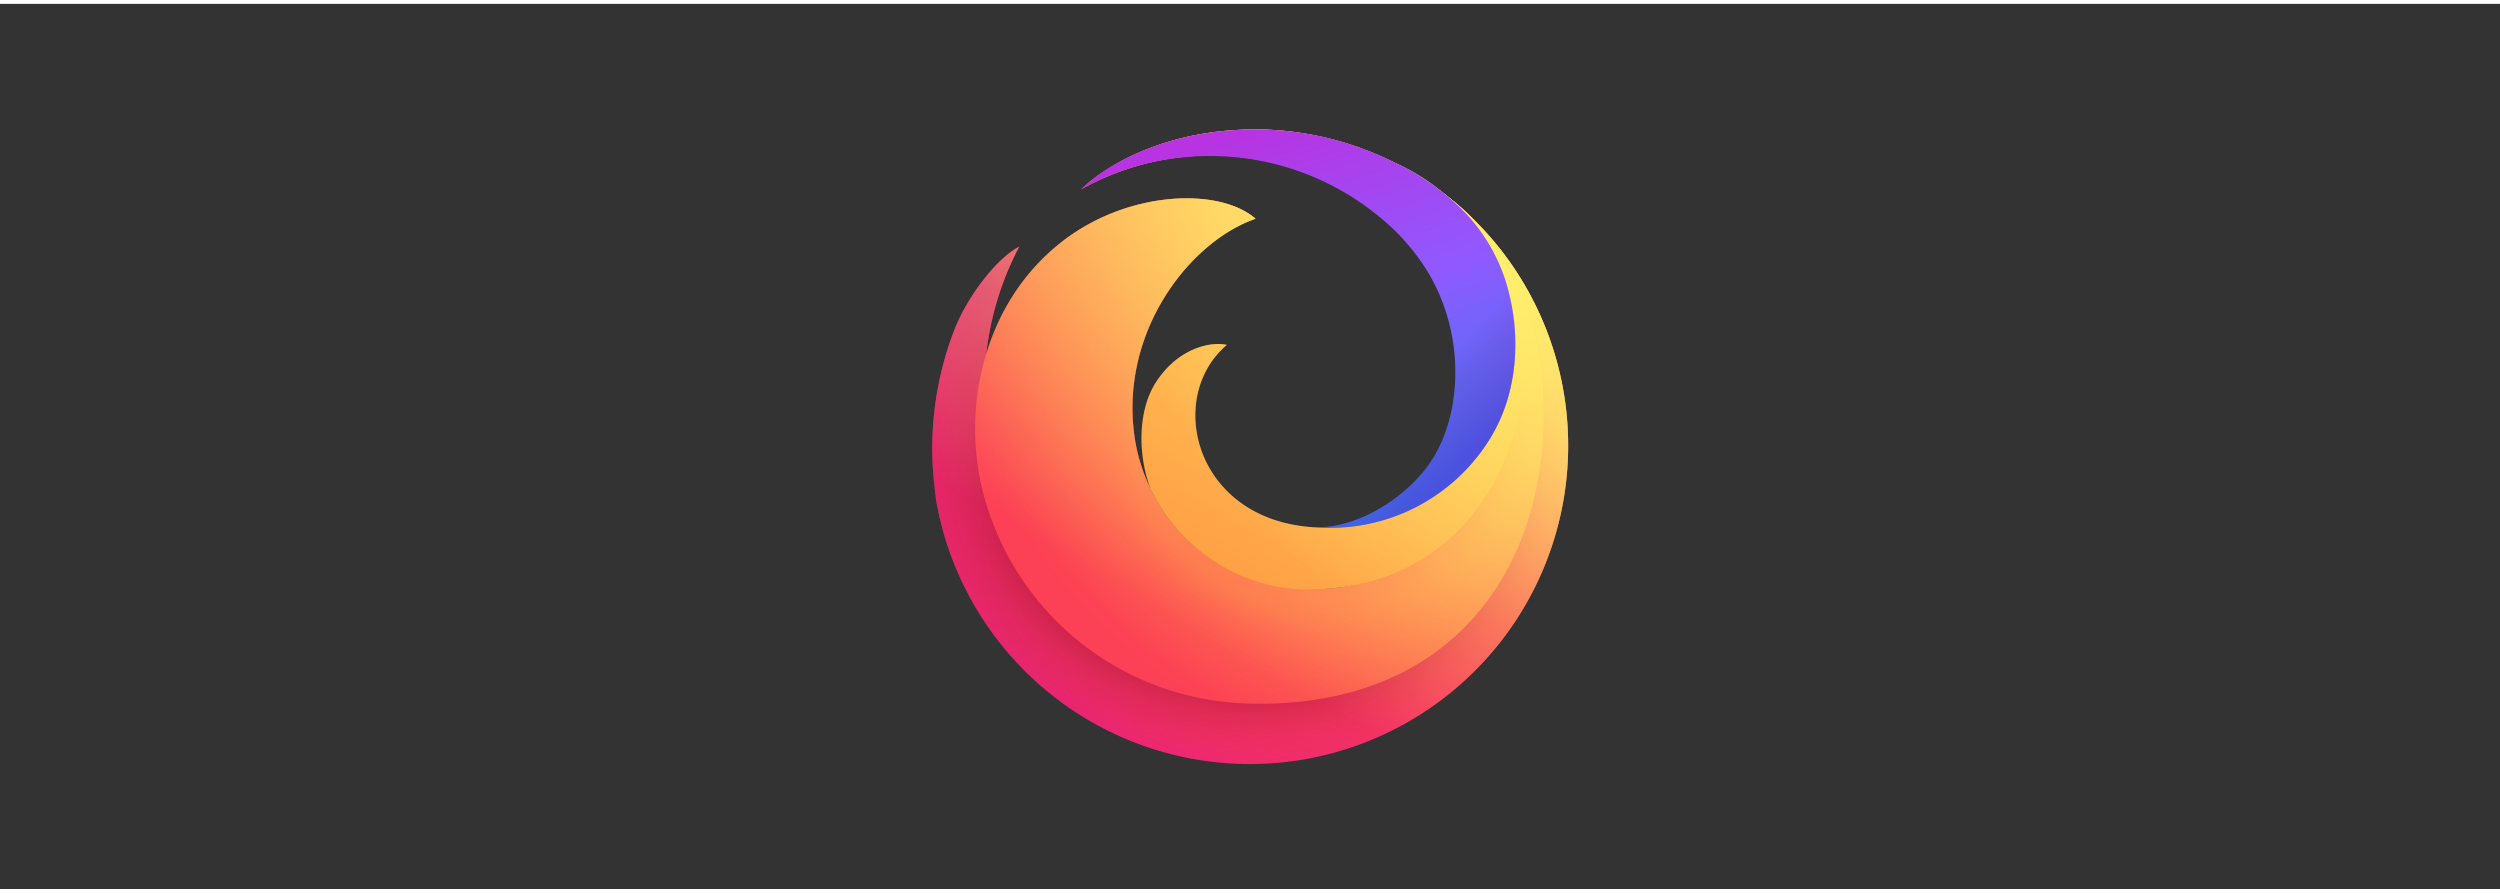 <?xml version="1.0" encoding="UTF-8" standalone="no"?>
<svg
   xmlns:dc="http://purl.org/dc/elements/1.1/"
   xmlns:cc="http://creativecommons.org/ns#"
   xmlns:rdf="http://www.w3.org/1999/02/22-rdf-syntax-ns#"
   xmlns:svg="http://www.w3.org/2000/svg"
   xmlns="http://www.w3.org/2000/svg"
   xmlns:sodipodi="http://sodipodi.sourceforge.net/DTD/sodipodi-0.dtd"
   xmlns:inkscape="http://www.inkscape.org/namespaces/inkscape"
   viewBox="-3.317 -4.033 29.885 10.581"
   width="840"
   height="300"
   version="1.1"
   id="svg150"
   sodipodi:docname="firefox.svg"
   inkscape:version="0.92.5 (2060ec1f9f, 2020-04-08)">
  <rect x="-3.317" y="-4.033" width="29.885" height="10.581" fill="#333333" stroke="none"/>
  <defs
     id="defs154" />
  <sodipodi:namedview
     pagecolor="#ffffff"
     bordercolor="#666666"
     borderopacity="1"
     objecttolerance="10"
     gridtolerance="10"
     guidetolerance="10"
     inkscape:pageopacity="0"
     inkscape:pageshadow="2"
     inkscape:window-width="1680"
     inkscape:window-height="994"
     id="namedview152"
     showgrid="false"
     inkscape:zoom="0.43641953"
     inkscape:cx="-93.813483"
     inkscape:cy="-401.7867"
     inkscape:window-x="0"
     inkscape:window-y="28"
     inkscape:window-maximized="1"
     inkscape:current-layer="svg150" />
  <radialGradient
     id="a"
     cx="71.531"
     cy="16.385"
     gradientUnits="userSpaceOnUse"
     r="90.78">
    <stop
       offset="0"
       stop-color="#fff36e"
       id="stop2" />
    <stop
       offset=".5"
       stop-color="#fc4055"
       id="stop4" />
    <stop
       offset="1"
       stop-color="#e31587"
       id="stop6" />
  </radialGradient>
  <radialGradient
     id="b"
     cx="6.629"
     cy="20.14"
     gradientUnits="userSpaceOnUse"
     r="53.726">
    <stop
       offset=".001"
       stop-color="#c60084"
       id="stop9" />
    <stop
       offset="1"
       stop-color="#fc4055"
       stop-opacity="0"
       id="stop11" />
  </radialGradient>
  <radialGradient
     id="c"
     cx="79.291"
     cy="11.219"
     gradientUnits="userSpaceOnUse"
     r="106.599">
    <stop
       offset="0"
       stop-color="#ffde67"
       stop-opacity=".6"
       id="stop14" />
    <stop
       offset=".093"
       stop-color="#ffd966"
       stop-opacity=".581"
       id="stop16" />
    <stop
       offset=".203"
       stop-color="#ffca65"
       stop-opacity=".525"
       id="stop18" />
    <stop
       offset=".321"
       stop-color="#feb262"
       stop-opacity=".432"
       id="stop20" />
    <stop
       offset=".446"
       stop-color="#fe8f5e"
       stop-opacity=".302"
       id="stop22" />
    <stop
       offset=".573"
       stop-color="#fd6459"
       stop-opacity=".137"
       id="stop24" />
    <stop
       offset=".664"
       stop-color="#fc4055"
       stop-opacity="0"
       id="stop26" />
  </radialGradient>
  <radialGradient
     id="d"
     cx="42.285"
     cy="44.404"
     gradientUnits="userSpaceOnUse"
     r="137.521">
    <stop
       offset=".153"
       stop-color="#810220"
       id="stop29" />
    <stop
       offset=".167"
       stop-color="#920b27"
       stop-opacity=".861"
       id="stop31" />
    <stop
       offset=".216"
       stop-color="#cb2740"
       stop-opacity=".398"
       id="stop33" />
    <stop
       offset=".253"
       stop-color="#ef394f"
       stop-opacity=".11"
       id="stop35" />
    <stop
       offset=".272"
       stop-color="#fc4055"
       stop-opacity="0"
       id="stop37" />
  </radialGradient>
  <radialGradient
     id="e"
     cx="31.878"
     cy="42.675"
     gradientUnits="userSpaceOnUse"
     r="137.521">
    <stop
       offset=".113"
       stop-color="#810220"
       id="stop40" />
    <stop
       offset=".133"
       stop-color="#920b27"
       stop-opacity=".861"
       id="stop42" />
    <stop
       offset=".204"
       stop-color="#cb2740"
       stop-opacity=".398"
       id="stop44" />
    <stop
       offset=".257"
       stop-color="#ef394f"
       stop-opacity=".11"
       id="stop46" />
    <stop
       offset=".284"
       stop-color="#fc4055"
       stop-opacity="0"
       id="stop48" />
  </radialGradient>
  <linearGradient
     id="f"
     gradientUnits="userSpaceOnUse"
     x1="45.831"
     x2="69.389"
     y1="7.787"
     y2="48.591">
    <stop
       offset="0"
       stop-color="#ffbd4f"
       id="stop51" />
    <stop
       offset=".508"
       stop-color="#ff9640"
       stop-opacity="0"
       id="stop53" />
  </linearGradient>
  <radialGradient
     id="g"
     cx="-1255.933"
     cy="-77.395"
     gradientTransform="matrix(0.959,0,0,0.961,1273.896,86.468)"
     gradientUnits="userSpaceOnUse"
     r="88.863">
    <stop
       offset="0"
       stop-color="#ff9640"
       id="stop56" />
    <stop
       offset=".8"
       stop-color="#fc4055"
       id="stop58" />
  </radialGradient>
  <radialGradient
     id="h"
     cx="-1255.933"
     cy="-77.395"
     gradientTransform="matrix(0.959,0,0,0.961,1273.896,86.468)"
     gradientUnits="userSpaceOnUse"
     r="88.863">
    <stop
       offset=".084"
       stop-color="#ffde67"
       id="stop61" />
    <stop
       offset=".147"
       stop-color="#ffdc66"
       stop-opacity=".968"
       id="stop63" />
    <stop
       offset=".246"
       stop-color="#ffd562"
       stop-opacity=".879"
       id="stop65" />
    <stop
       offset=".369"
       stop-color="#ffcb5d"
       stop-opacity=".734"
       id="stop67" />
    <stop
       offset=".511"
       stop-color="#ffbc55"
       stop-opacity=".533"
       id="stop69" />
    <stop
       offset=".667"
       stop-color="#ffaa4b"
       stop-opacity=".28"
       id="stop71" />
    <stop
       offset=".822"
       stop-color="#ff9640"
       stop-opacity="0"
       id="stop73" />
  </radialGradient>
  <radialGradient
     id="i"
     cx="49.941"
     cy="38.654"
     gradientTransform="matrix(0.247,0.971,-1.011,0.259,76.681,-19.851)"
     gradientUnits="userSpaceOnUse"
     r="41.79">
    <stop
       offset=".363"
       stop-color="#fc4055"
       id="stop76" />
    <stop
       offset=".443"
       stop-color="#fd604d"
       stop-opacity=".633"
       id="stop78" />
    <stop
       offset=".545"
       stop-color="#fe8644"
       stop-opacity=".181"
       id="stop80" />
    <stop
       offset=".59"
       stop-color="#ff9640"
       stop-opacity="0"
       id="stop82" />
  </radialGradient>
  <radialGradient
     id="j"
     cx="42.737"
     cy="42.098"
     gradientUnits="userSpaceOnUse"
     r="41.79">
    <stop
       offset=".216"
       stop-color="#fc4055"
       stop-opacity=".8"
       id="stop85" />
    <stop
       offset=".267"
       stop-color="#fd5251"
       stop-opacity=".633"
       id="stop87" />
    <stop
       offset=".41"
       stop-color="#fe8345"
       stop-opacity=".181"
       id="stop89" />
    <stop
       offset=".474"
       stop-color="#ff9640"
       stop-opacity="0"
       id="stop91" />
  </radialGradient>
  <radialGradient
     id="k"
     cx="-1238.198"
     cy="-87.433"
     gradientTransform="matrix(0.959,0,0,0.961,1273.896,86.468)"
     gradientUnits="userSpaceOnUse"
     r="150.195">
    <stop
       offset=".054"
       stop-color="#fff36e"
       id="stop94" />
    <stop
       offset=".457"
       stop-color="#ff9640"
       id="stop96" />
    <stop
       offset=".639"
       stop-color="#ff9640"
       id="stop98" />
  </radialGradient>
  <linearGradient
     id="l"
     gradientUnits="userSpaceOnUse"
     x1="59.052"
     x2="18.155"
     y1="7.083"
     y2="77.92">
    <stop
       offset="0"
       stop-color="#fff36e"
       stop-opacity=".8"
       id="stop101" />
    <stop
       offset=".094"
       stop-color="#fff36e"
       stop-opacity=".699"
       id="stop103" />
    <stop
       offset=".752"
       stop-color="#fff36e"
       stop-opacity="0"
       id="stop105" />
  </linearGradient>
  <linearGradient
     id="m"
     gradientUnits="userSpaceOnUse"
     x1="40.585"
     x2="62.3"
     y1="-0.67"
     y2="62.203">
    <stop
       offset="0"
       stop-color="#b833e1"
       id="stop108" />
    <stop
       offset=".371"
       stop-color="#9059ff"
       id="stop110" />
    <stop
       offset=".614"
       stop-color="#5b6df8"
       id="stop112" />
    <stop
       offset="1"
       stop-color="#0090ed"
       id="stop114" />
  </linearGradient>
  <linearGradient
     id="n"
     gradientUnits="userSpaceOnUse"
     x1="27.71"
     x2="68.071"
     y1="0.324"
     y2="40.685">
    <stop
       offset=".805"
       stop-color="#722291"
       stop-opacity="0"
       id="stop117" />
    <stop
       offset="1"
       stop-color="#592acb"
       stop-opacity=".5"
       id="stop119" />
  </linearGradient>
  <g
     id="g977"
     transform="matrix(0.095,0,0,0.095,7.829,-2.532)">
    <path
       id="path122"
       d="M 71.944,15.7 A 39.47,39.47 0 0 0 41.588,0.009 C 32.3,-0.177 25.884,2.614 22.254,4.858 27.111,2.041 34.14,0.443 40.294,0.522 c 15.83,0.2 32.832,10.981 35.357,30.413 2.9,22.306 -12.637,40.923 -34.493,40.98 C 17.113,71.976 2.488,50.686 6.311,31.563 A 19.735,19.735 0 0 1 6.724,28.776 37.815,37.815 0 0 1 10.917,14.758 C 8.148,16.191 4.622,20.723 2.882,24.921 A 41.355,41.355 0 0 0 0.284,45.1 c 0.06,0.518 0.114,1.035 0.182,1.549 A 40.062,40.062 0 1 0 71.944,15.7 Z"
       inkscape:connector-curvature="0"
       style="fill:url(#a)" />
    <path
       id="path124"
       d="M 71.944,15.7 A 39.47,39.47 0 0 0 41.588,0.009 C 32.3,-0.177 25.884,2.614 22.254,4.858 27.111,2.041 34.14,0.443 40.294,0.522 c 15.83,0.2 32.832,10.981 35.357,30.413 2.9,22.306 -12.637,40.923 -34.493,40.98 C 17.113,71.976 2.488,50.686 6.311,31.563 A 19.735,19.735 0 0 1 6.724,28.776 37.815,37.815 0 0 1 10.917,14.758 C 8.148,16.191 4.622,20.723 2.882,24.921 A 41.355,41.355 0 0 0 0.284,45.1 c 0.06,0.518 0.114,1.035 0.182,1.549 A 40.062,40.062 0 1 0 71.944,15.7 Z"
       inkscape:connector-curvature="0"
       style="opacity:0.67;fill:url(#b)" />
    <path
       id="path126"
       d="M 71.944,15.7 A 39.47,39.47 0 0 0 41.588,0.009 C 32.3,-0.177 25.884,2.614 22.254,4.858 27.111,2.041 34.14,0.443 40.294,0.522 c 15.83,0.2 32.832,10.981 35.357,30.413 2.9,22.306 -12.637,40.923 -34.493,40.98 C 17.113,71.976 2.488,50.686 6.311,31.563 A 19.735,19.735 0 0 1 6.724,28.776 37.815,37.815 0 0 1 10.917,14.758 C 8.148,16.191 4.622,20.723 2.882,24.921 A 41.355,41.355 0 0 0 0.284,45.1 c 0.06,0.518 0.114,1.035 0.182,1.549 A 40.062,40.062 0 1 0 71.944,15.7 Z"
       inkscape:connector-curvature="0"
       style="fill:url(#c)" />
    <path
       id="path128"
       d="M 71.944,15.7 A 39.47,39.47 0 0 0 41.588,0.009 C 32.3,-0.177 25.884,2.614 22.254,4.858 27.111,2.041 34.14,0.443 40.294,0.522 c 15.83,0.2 32.832,10.981 35.357,30.413 2.9,22.306 -12.637,40.923 -34.493,40.98 C 17.113,71.976 2.488,50.686 6.311,31.563 A 19.735,19.735 0 0 1 6.724,28.776 37.815,37.815 0 0 1 10.917,14.758 C 8.148,16.191 4.622,20.723 2.882,24.921 A 41.355,41.355 0 0 0 0.284,45.1 c 0.06,0.518 0.114,1.035 0.182,1.549 A 40.062,40.062 0 1 0 71.944,15.7 Z"
       inkscape:connector-curvature="0"
       style="fill:url(#d)" />
    <path
       id="path130"
       d="M 71.944,15.7 A 39.47,39.47 0 0 0 41.588,0.009 C 32.3,-0.177 25.884,2.614 22.254,4.858 27.111,2.041 34.14,0.443 40.294,0.522 c 15.83,0.2 32.832,10.981 35.357,30.413 2.9,22.306 -12.637,40.923 -34.493,40.98 C 17.113,71.976 2.488,50.686 6.311,31.563 A 19.735,19.735 0 0 1 6.724,28.776 37.815,37.815 0 0 1 10.917,14.758 C 8.148,16.191 4.622,20.723 2.882,24.921 A 41.355,41.355 0 0 0 0.284,45.1 c 0.06,0.518 0.114,1.035 0.182,1.549 A 40.062,40.062 0 1 0 71.944,15.7 Z"
       inkscape:connector-curvature="0"
       style="fill:url(#e)" />
    <path
       id="path132"
       d="m 75.651,30.935 a 41.01,41.01 0 0 1 0.3,7.247 q 1.99,-0.3 3.987,-0.53 A 40.01,40.01 0 0 0 71.944,15.7 39.47,39.47 0 0 0 41.588,0.009 C 32.3,-0.177 25.884,2.614 22.254,4.858 27.111,2.041 34.14,0.443 40.294,0.522 56.124,0.724 73.126,11.5 75.651,30.935 Z"
       inkscape:connector-curvature="0"
       style="fill:url(#f)" />
    <path
       id="path134"
       d="M 76.625,29.826 C 74.374,9.518 56.263,0.39 40.294,0.522 34.139,0.572 27.111,2.041 22.254,4.858 a 19.7,19.7 0 0 0 -3.56,2.7 C 18.823,7.451 19.208,7.134 19.846,6.696 L 19.909,6.653 19.965,6.615 A 26.655,26.655 0 0 1 27.657,3.043 43.5,43.5 0 0 1 40.84,1.5 33.254,33.254 0 0 1 72.09,33.493 C 72.457,46.7 61.648,57.23 49.188,57.84 40.126,58.284 31.588,53.899 27.418,45.127 A 21.68,21.68 0 0 1 25.454,38.794 C 23.478,25.444 32.443,14.059 40.664,11.24 36.229,7.366 25.116,7.629 16.845,13.714 c -5.956,4.382 -9.82,11.049 -11.1,19 a 32.945,32.945 0 0 0 2.34,18 35.3,35.3 0 0 0 30.089,21.443 q 1.489,0.114 2.984,0.113 C 67.62,72.27 79.1,52.183 76.625,29.826 Z"
       inkscape:connector-curvature="0"
       style="fill:url(#g)" />
    <path
       id="path136"
       d="M 76.625,29.826 C 74.374,9.518 56.263,0.39 40.294,0.522 34.139,0.572 27.111,2.041 22.254,4.858 a 19.7,19.7 0 0 0 -3.56,2.7 C 18.823,7.451 19.208,7.134 19.846,6.696 L 19.909,6.653 19.965,6.615 A 26.655,26.655 0 0 1 27.657,3.043 43.5,43.5 0 0 1 40.84,1.5 33.254,33.254 0 0 1 72.09,33.493 C 72.457,46.7 61.648,57.23 49.188,57.84 40.126,58.284 31.588,53.899 27.418,45.127 A 21.68,21.68 0 0 1 25.454,38.794 C 23.478,25.444 32.443,14.059 40.664,11.24 36.229,7.366 25.116,7.629 16.845,13.714 c -5.956,4.382 -9.82,11.049 -11.1,19 a 32.945,32.945 0 0 0 2.34,18 35.3,35.3 0 0 0 30.089,21.443 q 1.489,0.114 2.984,0.113 C 67.62,72.27 79.1,52.183 76.625,29.826 Z"
       inkscape:connector-curvature="0"
       style="fill:url(#h)" />
    <path
       id="path138"
       d="M 76.625,29.826 C 74.374,9.518 56.263,0.39 40.294,0.522 34.139,0.572 27.111,2.041 22.254,4.858 a 19.7,19.7 0 0 0 -3.56,2.7 C 18.823,7.451 19.208,7.134 19.846,6.696 L 19.909,6.653 19.965,6.615 A 26.655,26.655 0 0 1 27.657,3.043 43.5,43.5 0 0 1 40.84,1.5 33.254,33.254 0 0 1 72.09,33.493 C 72.457,46.7 61.648,57.23 49.188,57.84 40.126,58.284 31.588,53.899 27.418,45.127 A 21.68,21.68 0 0 1 25.454,38.794 C 23.478,25.444 32.443,14.059 40.664,11.24 36.229,7.366 25.116,7.629 16.845,13.714 c -5.956,4.382 -9.82,11.049 -11.1,19 a 32.945,32.945 0 0 0 2.34,18 35.3,35.3 0 0 0 30.089,21.443 q 1.489,0.114 2.984,0.113 C 67.62,72.27 79.1,52.183 76.625,29.826 Z"
       inkscape:connector-curvature="0"
       style="opacity:0.53;fill:url(#i)" />
    <path
       id="path140"
       d="M 76.625,29.826 C 74.374,9.518 56.263,0.39 40.294,0.522 34.139,0.572 27.111,2.041 22.254,4.858 a 19.7,19.7 0 0 0 -3.56,2.7 C 18.823,7.451 19.208,7.134 19.846,6.696 L 19.909,6.653 19.965,6.615 A 26.655,26.655 0 0 1 27.657,3.043 43.5,43.5 0 0 1 40.84,1.5 33.254,33.254 0 0 1 72.09,33.493 C 72.457,46.7 61.648,57.23 49.188,57.84 40.126,58.284 31.588,53.899 27.418,45.127 A 21.68,21.68 0 0 1 25.454,38.794 C 23.478,25.444 32.443,14.059 40.664,11.24 36.229,7.366 25.116,7.629 16.845,13.714 c -5.956,4.382 -9.82,11.049 -11.1,19 a 32.945,32.945 0 0 0 2.34,18 35.3,35.3 0 0 0 30.089,21.443 q 1.489,0.114 2.984,0.113 C 67.62,72.27 79.1,52.183 76.625,29.826 Z"
       inkscape:connector-curvature="0"
       style="opacity:0.53;fill:url(#j)" />
    <path
       id="path142"
       d="M 49.188,57.84 C 66.288,56.8 73.608,42.64 74.067,32.595 74.783,16.9 65.472,-0.02 40.84,1.5 A 43.5,43.5 0 0 0 27.657,3.046 28.855,28.855 0 0 0 19.965,6.618 l -0.056,0.038 -0.063,0.043 q -0.574,0.4 -1.123,0.842 A 33.482,33.482 0 0 1 39.7,3.605 c 14.142,1.856 27.072,12.857 27.072,27.373 0,11.169 -8.631,19.7 -18.738,19.087 -15.015,-0.9 -18.8,-16.3 -10.989,-22.954 -2.106,-0.453 -6.064,0.435 -8.82,4.555 -2.473,3.7 -2.333,9.41 -0.807,13.461 a 22.118,22.118 0 0 0 21.77,12.713 z"
       inkscape:connector-curvature="0"
       style="fill:url(#k)" />
    <path
       id="path144"
       d="m 71.944,15.7 a 39.958,39.958 0 0 0 -3.482,-3.982 31.342,31.342 0 0 0 -3.177,-2.926 24.393,24.393 0 0 1 1.849,1.79 22.466,22.466 0 0 1 4.882,8.144 c 2.089,6.329 1.953,14.25 -2.036,20.471 A 23.539,23.539 0 0 1 49.125,50.092 c -0.361,0 -0.725,0 -1.091,-0.027 -15.015,-0.9 -18.8,-16.3 -10.988,-22.954 -2.107,-0.453 -6.065,0.435 -8.821,4.555 -2.473,3.7 -2.333,9.41 -0.807,13.461 A 21.679,21.679 0 0 1 25.455,38.794 C 23.478,25.444 32.443,14.059 40.664,11.24 36.229,7.366 25.116,7.629 16.845,13.714 A 27.845,27.845 0 0 0 6.758,28.314 38.5,38.5 0 0 1 10.917,14.761 C 8.148,16.194 4.622,20.726 2.882,24.924 A 41.355,41.355 0 0 0 0.284,45.1 c 0.06,0.518 0.114,1.035 0.182,1.549 A 40.062,40.062 0 1 0 71.944,15.7 Z"
       inkscape:connector-curvature="0"
       style="fill:url(#l)" />
    <path
       id="path146"
       d="M 72.016,18.726 A 22.458,22.458 0 0 0 67.134,10.582 30.224,30.224 0 0 0 58.04,4.089 40.518,40.518 0 0 0 49.1,0.92 39.834,39.834 0 0 0 32.535,0.82 c -5.683,1.2 -10.68,3.659 -13.841,6.733 a 32.1,32.1 0 0 1 8.031,-3.2 33.565,33.565 0 0 1 31.173,8.1 27.01,27.01 0 0 1 4.329,5.3 c 4.895,7.959 4.432,17.965 0.615,23.866 -2.835,4.384 -8.907,8.5 -14.572,8.452 A 23.629,23.629 0 0 0 69.98,39.2 c 3.989,-6.224 4.125,-14.145 2.036,-20.474 z"
       inkscape:connector-curvature="0"
       style="fill:url(#m)" />
    <path
       id="path148"
       d="M 72.016,18.726 A 22.458,22.458 0 0 0 67.134,10.582 30.224,30.224 0 0 0 58.04,4.089 40.518,40.518 0 0 0 49.1,0.92 39.834,39.834 0 0 0 32.535,0.82 c -5.683,1.2 -10.68,3.659 -13.841,6.733 a 32.1,32.1 0 0 1 8.031,-3.2 33.565,33.565 0 0 1 31.173,8.1 27.01,27.01 0 0 1 4.329,5.3 c 4.895,7.959 4.432,17.965 0.615,23.866 -2.835,4.384 -8.907,8.5 -14.572,8.452 A 23.629,23.629 0 0 0 69.98,39.2 c 3.989,-6.224 4.125,-14.145 2.036,-20.474 z"
       inkscape:connector-curvature="0"
       style="fill:url(#n)" />
  </g>
</svg>
